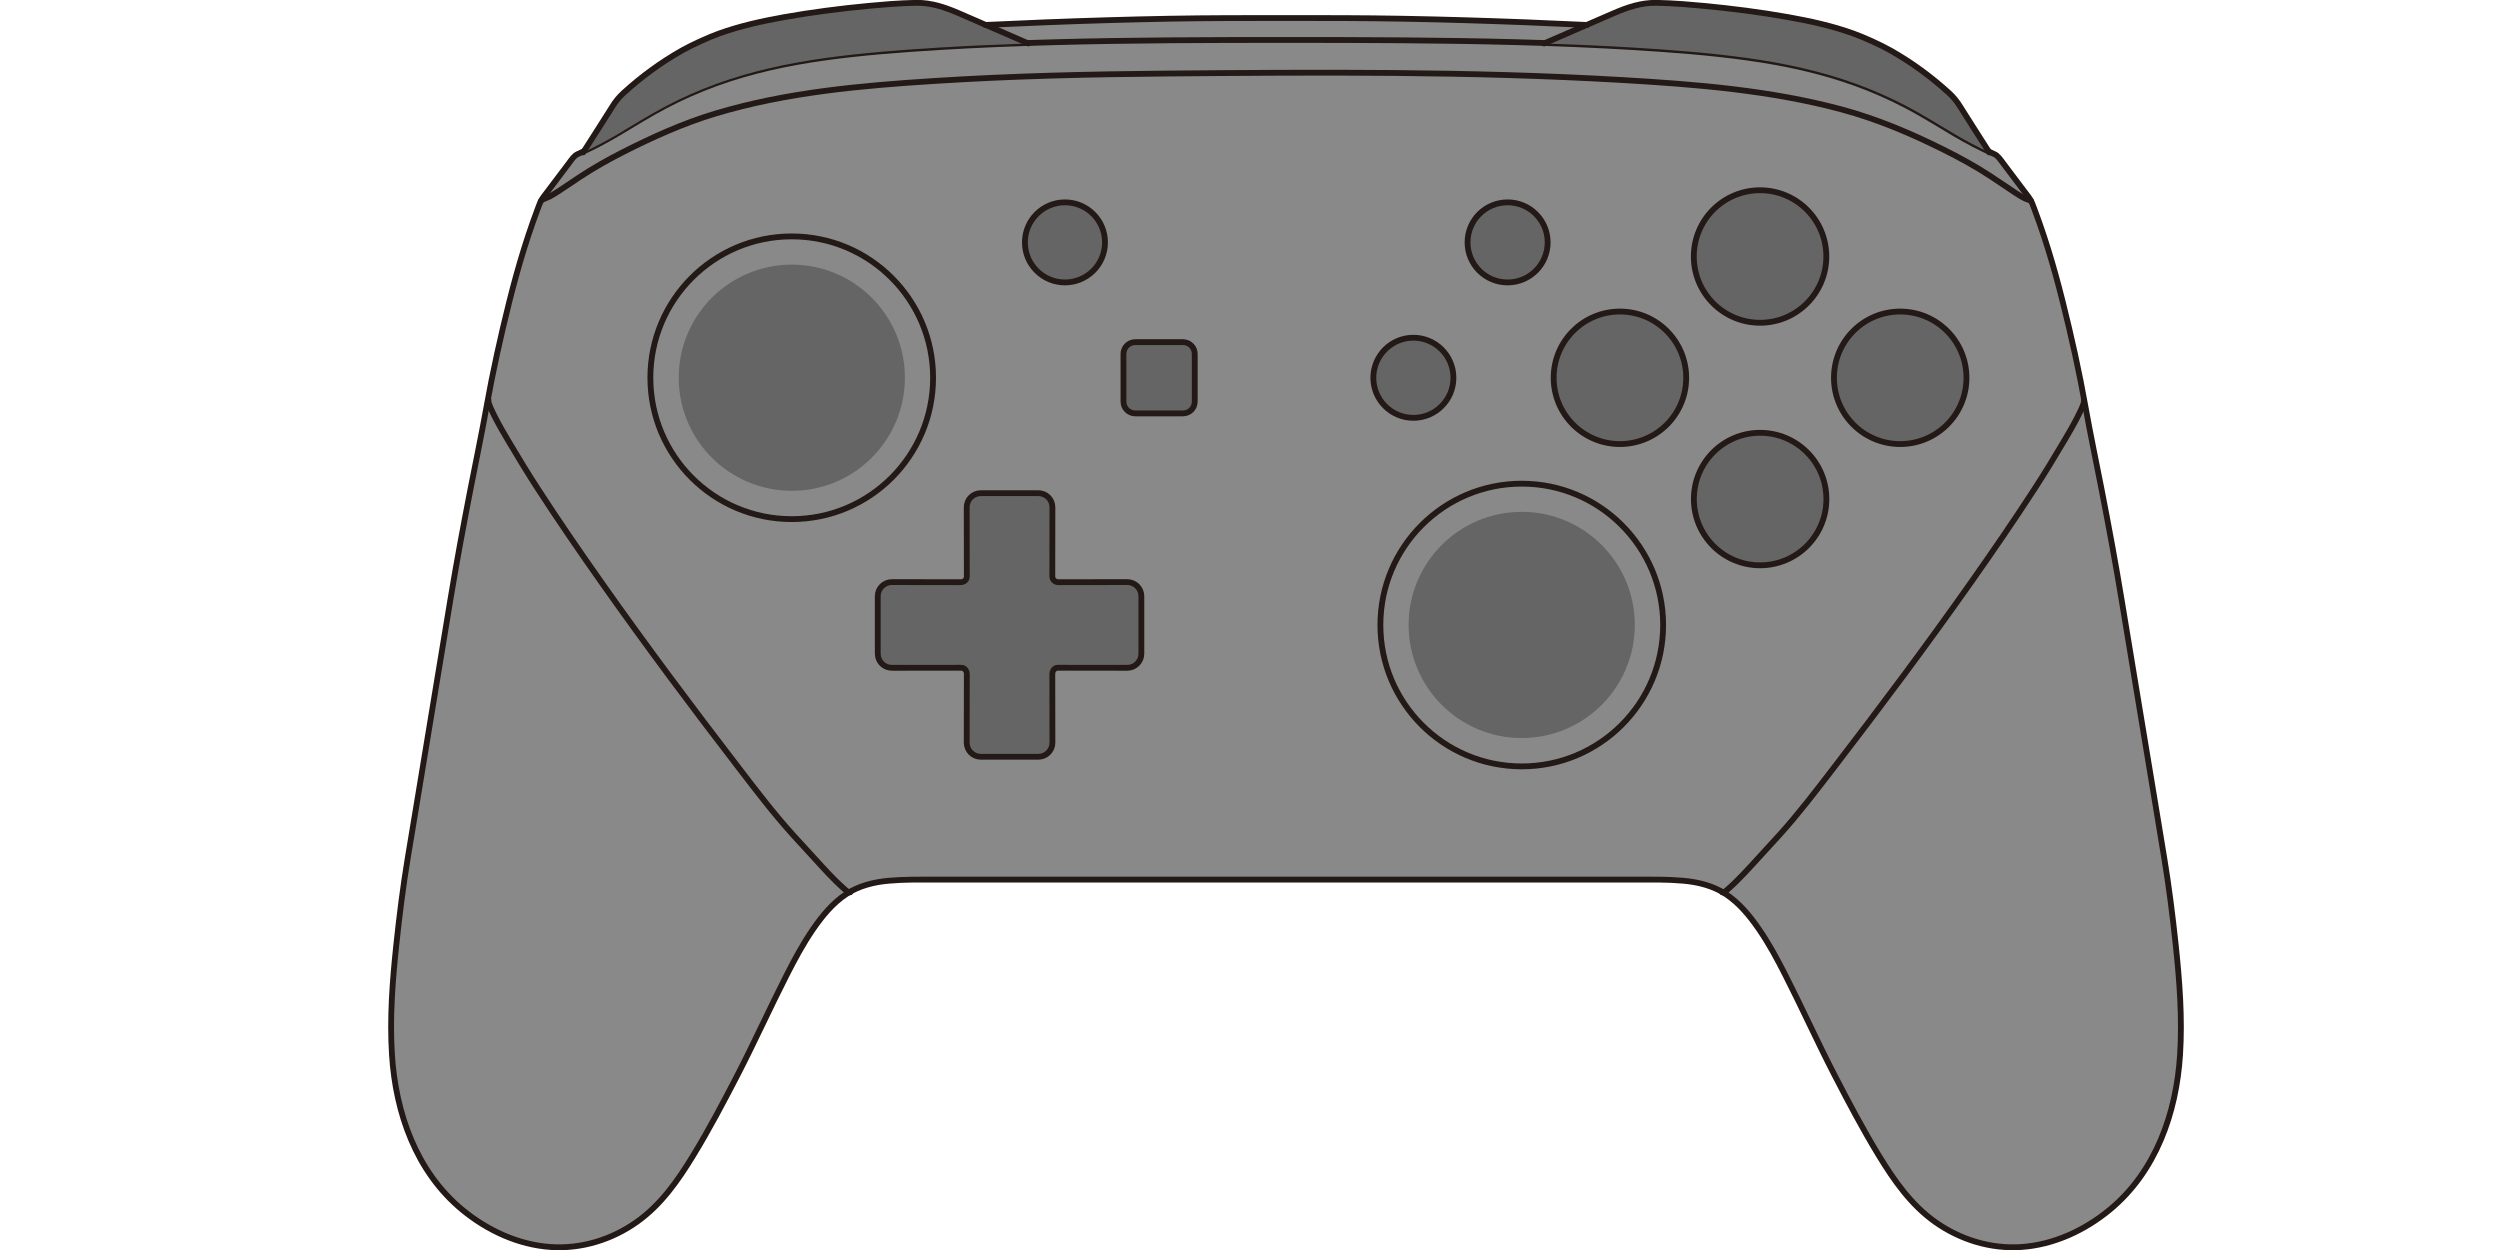 <svg height="100mm" viewBox="0 0 40 26.545" width="200mm" xmlns="http://www.w3.org/2000/svg">
    <g transform="translate(-25 -25.931)">
        <g fill="#898989">
            <path d="m40.117 26.435-.624.054.795.367 7.29-.053 3.671.053.484-.202.423-.193-2.134-.113-7.731-.008z"/>
            <path d="m0 0c.97 0 1.947.018 2.915-.069.882-.079 1.775-.298 2.525-.787.831-.543 1.467-1.321 2.024-2.13.603-.875 1.107-1.814 1.588-2.76 1.022-2.008 1.947-4.064 2.984-6.066.834-1.613 1.686-3.225 2.631-4.777.919-1.506 1.938-2.97 3.392-4.003 1.503-1.066 3.336-1.637 5.18-1.512 1.955.131 3.826 1.004 5.325 2.242 2.776 2.292 4.007 5.817 4.231 9.323.141 2.206-.03 4.435-.263 6.631-.185 1.74-.404 3.484-.689 5.211-.21 1.277-.421 2.554-.631 3.83-.368 2.226-.735 4.451-1.104 6.678-.277 1.679-.554 3.359-.832 5.04-.367 2.229-.78 4.453-1.212 6.672-.321 1.641-.665 3.275-.959 4.921-.375 2.109-.842 4.21-1.362 6.288-.266 1.071-.559 2.136-.885 3.19-.165.529-.337 1.055-.521 1.577-.096.272-.194.544-.296.816-.097.255-.175.507-.341.726-.344.456-.687.912-1.032 1.369-.179.238-.359.475-.536.712-.133.176-.296.428-.506.521-.824.362-1.619.781-2.395 1.24-.957.565-1.897 1.16-2.882 1.677-.977.511-1.987.958-3.023 1.335-2.116.77-4.323 1.245-6.551 1.555-2.295.32-4.612.492-6.923.633-2.316.141-4.636.232-6.955.294-4.627.125-9.257.134-13.886.134-4.63 0-9.26-.009-13.887-.134-2.32-.062-4.639-.153-6.955-.294-2.313-.141-4.629-.313-6.924-.633-2.226-.31-4.435-.785-6.551-1.555-1.035-.377-2.046-.824-3.022-1.335-.985-.517-1.925-1.112-2.883-1.677-.774-.459-1.57-.878-2.394-1.24-.21-.093-.374-.345-.505-.521-.18-.237-.358-.474-.537-.712-.344-.457-.689-.913-1.034-1.369-.165-.219-.244-.471-.339-.726-.102-.272-.2-.544-.296-.816-.183-.522-.357-1.048-.521-1.577-.328-1.054-.619-2.119-.887-3.19-.517-2.078-.985-4.179-1.361-6.288-.294-1.646-.638-3.28-.958-4.921-.433-2.219-.845-4.443-1.214-6.672-.277-1.681-.554-3.361-.832-5.04-.367-2.227-.734-4.452-1.101-6.678-.211-1.276-.422-2.553-.633-3.83-.285-1.727-.504-3.471-.688-5.211-.233-2.196-.404-4.425-.263-6.631.222-3.506 1.455-7.031 4.23-9.323 1.499-1.238 3.37-2.111 5.324-2.242 1.846-.125 3.678.446 5.18 1.512 1.456 1.033 2.475 2.497 3.393 4.003.947 1.552 1.796 3.164 2.632 4.777 1.036 2.002 1.961 4.058 2.984 6.066.481.946.985 1.885 1.587 2.76.558.809 1.193 1.587 2.025 2.13.75.489 1.643.708 2.525.787.967.087 1.944.069 2.915.069z"
                  stroke="#231916" stroke-linecap="round" stroke-linejoin="round" stroke-width=".35"
                  transform="matrix(.353 0 0 -.353 53.174 44.61)"/>
        </g>
        <g>
            <path id="rightStick" class="svgButtonClickable" d="m0 0c-3.757 0-6.804 3.046-6.804 6.804 0 3.756 3.047 6.803 6.804 6.803s6.803-3.047 6.803-6.803c0-3.758-3.046-6.804-6.803-6.804"
                  fill="#666565" transform="matrix(.353 0 0 -.353 50.77 41.604)"/>
            <path id="leftStick" class="svgButtonClickable" d="m0 0c-3.758 0-6.804 3.047-6.804 6.804 0 3.758 3.046 6.803 6.804 6.803 3.757 0 6.803-3.045 6.803-6.803 0-3.757-3.046-6.804-6.803-6.804"
                  fill="#666565" transform="matrix(.353 0 0 -.353 35.27 36.354)"/>
            <path id="dpad" class="svgButtonClickable" d="m0 0c0 .06.025.146.059.195.076.115.159.16.297.159 1.382 0 2.767-.002 4.151-.004.47-.002.85.379.85.848v1.73 1.728c0 .471-.38.851-.85.85-1.384-.002-2.769-.004-4.151-.006-.197 0-.356.158-.356.354.002 1.384.004 2.768.006 4.152.002.47-.379.851-.849.851-1.153-.001-2.305-.001-3.458 0-.47 0-.85-.381-.849-.851.002-1.384.004-2.768.006-4.152 0-.145-.049-.231-.174-.305-.047-.028-.126-.049-.181-.049-1.384.002-2.768.004-4.151.006-.471.001-.852-.379-.852-.85v-1.728-1.73c0-.469.381-.85.852-.848 1.383.002 2.767.004 4.151.004.138.001.22-.044.296-.159.033-.049.059-.135.059-.195-.002-1.383-.004-2.768-.006-4.151-.001-.47.379-.851.849-.851h3.458c.47 0 .851.381.849.851-.002 1.383-.004 2.768-.006 4.151"
                  fill="#666565" transform="matrix(.353 0 0 -.353 40.802 40.236)"/>
            <path id="yButton" class="svgButtonClickable" d="m0 0c0-2.201-1.785-3.986-3.986-3.986s-3.987 1.785-3.987 3.986c0 2.202 1.786 3.986 3.987 3.986s3.986-1.784 3.986-3.986"
                  fill="#666565" transform="matrix(.353 0 0 -.353 54.263 33.954)"/>
            <path id="bButton" class="svgButtonClickable" d="m0 0c0-2.201 1.785-3.986 3.986-3.986s3.987 1.785 3.987 3.986-1.786 3.986-3.987 3.986-3.986-1.785-3.986-3.986"
                  fill="#666565" transform="matrix(.353 0 0 -.353 54.426 36.529)"/>
            <path id="aButton" class="svgButtonClickable" d="m0 0c0 2.202 1.784 3.986 3.985 3.986 2.202 0 3.987-1.784 3.987-3.986 0-2.201-1.785-3.986-3.987-3.986-2.201 0-3.985 1.785-3.985 3.986"
                  fill="#666565" transform="matrix(.353 0 0 -.353 57.401 33.954)"/>
            <path id="xButton" class="svgButtonClickable" d="m0 0c0-2.202-1.785-3.986-3.986-3.986s-3.987 1.784-3.987 3.986 1.786 3.986 3.987 3.986 3.986-1.784 3.986-3.986"
                  fill="#666565" transform="matrix(.353 0 0 -.353 57.239 31.378)"/>
            <path id="captureButton" class="svgButtonClickable" d="m0 0v2.87c0 .392.317.709.709.709h2.87c.391 0 .709-.317.709-.709v-2.87c0-.392-.318-.708-.709-.708h-2.87c-.392 0-.709.316-.709.708"
                  fill="#666565" transform="matrix(.353 0 0 -.353 42.313 34.46)"/>
            <path id="plusButton" class="svgButtonClickable" d="m0 0c0 1.331 1.078 2.408 2.409 2.408s2.41-1.077 2.41-2.408-1.079-2.41-2.41-2.41-2.409 1.079-2.409 2.41"
                  fill="#666565" transform="matrix(.353 0 0 -.353 49.62 31.078)"/>
            <path id="minusButton" class="svgButtonClickable" d="m0 0c0 1.331 1.079 2.408 2.409 2.408s2.409-1.077 2.409-2.408-1.079-2.41-2.409-2.41-2.409 1.079-2.409 2.41"
                  fill="#666565" transform="matrix(.353 0 0 -.353 40.22 31.078)"/>
            
            <path id="homeButton" class="svgButtonClickable" d="m0 0c0-1.33-1.078-2.409-2.41-2.409-1.33 0-2.408 1.079-2.408 2.409 0 1.331 1.078 2.411 2.408 2.411 1.332 0 2.41-1.08 2.41-2.411z"
                      fill="#666565"
                      transform="matrix(.353 0 0 -.353 49.32 33.954)"/>
            <path id="lButton" d="m0 0c.716.329 1.411.7 2.09 1.103.958.565 1.897 1.16 2.883 1.676.976.512 1.987.958 3.022 1.335 2.115.771 4.324 1.245 6.551 1.556 2.295.319 4.611.492 6.924.633 1.766.107 3.535.185 5.304.244-.957.419-3.07 1.339-4.031 1.751l-.002.001c-.057.025-.115.05-.173.075l-.003.001c-.824.354-1.619.628-2.546.618-.414-.005-1.138-.042-1.551-.073-1.725-.132-3.439-.32-5.149-.583-.421-.064-.841-.135-1.261-.21-1.323-.236-2.618-.522-3.889-.978-.623-.222-1.662-.696-2.238-1.023-1.277-.724-2.432-1.567-3.516-2.556-.26-.236-.474-.499-.658-.797-.001.001-.002.001-.002.001l.002-.001c-.484-.772-1.277-2.012-1.77-2.78z"
                  fill="#666565" transform="matrix(.353 0 0 -.353 30.843 29.165)"/>
            <path d="m0 0c-.716.329-1.411.7-2.09 1.103-.958.565-1.897 1.16-2.883 1.676-.976.512-1.987.958-3.022 1.335-2.115.771-4.324 1.245-6.551 1.556-2.295.319-4.611.492-6.924.633-1.766.107-3.535.185-5.304.244.957.419 3.07 1.339 4.031 1.751l.002.001c.057.025.115.05.173.075l.003.001c.824.354 1.619.628 2.546.618.415-.005 1.138-.042 1.551-.073 1.725-.132 3.439-.32 5.149-.583.421-.064.842-.135 1.261-.21 1.323-.236 2.618-.522 3.889-.978.623-.222 1.662-.696 2.238-1.023 1.277-.724 2.432-1.567 3.516-2.556.26-.236.474-.499.658-.797.001.001.002.001.002.001l-.002-.001c.484-.772 1.278-2.012 1.77-2.78z"
                  fill="#666565" transform="matrix(.353 0 0 -.353 60.696 29.165)"/>
            <g stroke="#231916" stroke-width=".35">
                <path d="m0 0c0 .06.025.146.059.195.076.115.159.16.297.159 1.382 0 2.767-.002 4.151-.004.47-.002.85.379.85.848v1.73 1.728c0 .471-.38.851-.85.85-1.384-.002-2.769-.004-4.151-.006-.197 0-.356.158-.356.354.002 1.384.004 2.768.006 4.152.002.47-.379.851-.849.851-1.153-.001-2.305-.001-3.458 0-.47 0-.85-.381-.849-.851.002-1.384.004-2.768.006-4.152 0-.145-.049-.231-.174-.305-.047-.028-.126-.049-.181-.049-1.384.002-2.768.004-4.151.006-.471.001-.852-.379-.852-.85v-1.728-1.73c0-.469.381-.85.852-.848 1.383.002 2.767.004 4.151.004.138.001.22-.044.296-.159.033-.049.059-.135.059-.195-.002-1.383-.004-2.768-.006-4.151-.001-.47.379-.851.849-.851h3.458c.47 0 .851.381.849.851-.002 1.383-.004 2.768-.006 4.151z"
                      fill="none" stroke-linecap="round" stroke-linejoin="round"
                      transform="matrix(.353 0 0 -.353 40.802 40.236)"/>
                <path d="m0 0c0-2.201-1.785-3.986-3.986-3.986s-3.987 1.785-3.987 3.986c0 2.202 1.786 3.986 3.987 3.986s3.986-1.784 3.986-3.986z"
                      fill="none" stroke-linecap="round" stroke-linejoin="round"
                      transform="matrix(.353 0 0 -.353 54.263 33.954)"/>
                <path d="m0 0c0-2.201 1.785-3.986 3.986-3.986s3.987 1.785 3.987 3.986-1.786 3.986-3.987 3.986-3.986-1.785-3.986-3.986z"
                      fill="none" stroke-linecap="round" stroke-linejoin="round"
                      transform="matrix(.353 0 0 -.353 54.426 36.529)"/>
                <path d="m0 0c0 2.202 1.784 3.986 3.985 3.986 2.202 0 3.987-1.784 3.987-3.986 0-2.201-1.785-3.986-3.987-3.986-2.201 0-3.985 1.785-3.985 3.986z"
                      fill="none" stroke-linecap="round" stroke-linejoin="round"
                      transform="matrix(.353 0 0 -.353 57.401 33.954)"/>
                <path d="m0 0c0-2.202-1.785-3.986-3.986-3.986s-3.987 1.784-3.987 3.986 1.786 3.986 3.987 3.986 3.986-1.784 3.986-3.986z"
                      fill="none" stroke-linecap="round" stroke-linejoin="round"
                      transform="matrix(.353 0 0 -.353 57.239 31.378)"/>
                <path d="m0 0v2.87c0 .392.317.709.709.709h2.87c.391 0 .709-.317.709-.709v-2.87c0-.392-.318-.708-.709-.708h-2.87c-.392 0-.709.316-.709.708z"
                      fill="none" stroke-linecap="round" stroke-linejoin="round"
                      transform="matrix(.353 0 0 -.353 42.313 34.46)"/>
                <path d="m0 0c.492.768 1.286 2.008 1.77 2.78l-.002.001s.001 0 .002-.001c.184.298.398.561.658.797 1.084.988 2.239 1.832 3.515 2.556.577.327 1.616.801 2.239 1.023 1.271.455 2.566.741 3.888.978.42.075.841.145 1.262.21 1.71.262 3.424.451 5.148.583.414.031 1.137.068 1.551.073.928.01 1.723-.265 2.547-.618l.003-.001c.058-.026.115-.05.173-.075l.002-.001c.961-.412 3.074-1.332 4.031-1.751"
                      fill="none" stroke-linecap="round" stroke-linejoin="round"
                      transform="matrix(.353 0 0 -.353 30.839 29.168)"/>
                <path d="m0 0c0 1.331 1.078 2.408 2.409 2.408s2.41-1.077 2.41-2.408-1.079-2.41-2.41-2.41-2.409 1.079-2.409 2.41z"
                      fill="none" stroke-linecap="round" stroke-linejoin="round"
                      transform="matrix(.353 0 0 -.353 49.62 31.078)"/>
                <path d="m0 0c0 1.331 1.079 2.408 2.409 2.408s2.409-1.077 2.409-2.408-1.079-2.41-2.409-2.41-2.409 1.079-2.409 2.41z"
                      fill="none" stroke-linecap="round" stroke-linejoin="round"
                      transform="matrix(.353 0 0 -.353 40.22 31.078)"/>
                <path d="m0 0c0-1.33-1.078-2.409-2.41-2.409-1.33 0-2.408 1.079-2.408 2.409 0 1.331 1.078 2.411 2.408 2.411 1.332 0 2.41-1.08 2.41-2.411z"
                      fill="none" stroke-linecap="round" stroke-linejoin="round"
                      transform="matrix(.353 0 0 -.353 49.32 33.954)"/>
                <path d="m0 0c-.023-.127.065-.328.129-.475.083-.189.174-.372.267-.556.24-.475.51-.935.781-1.393.578-.978 1.169-1.951 1.787-2.904 1.255-1.934 2.56-3.834 3.889-5.717 2.649-3.755 5.403-7.437 8.205-11.08 1.057-1.377 2.108-2.76 3.275-4.047.568-.627 1.143-1.249 1.715-1.873.275-.301.557-.598.847-.885.149-.146.299-.291.456-.428.092-.083.291-.284.408-.253"
                      fill="none" stroke-linecap="round" stroke-linejoin="round"
                      transform="matrix(.353 0 0 -.353 28.829 34.428)"/>
                <path d="m0 0c-.49.768-1.285 2.008-1.768 2.78l.001.001c-.001 0-.001 0-.001-.001-.185.298-.398.561-.658.797-1.084.988-2.24 1.832-3.515 2.556-.577.327-1.616.801-2.241 1.023-1.269.455-2.566.741-3.888.978-.42.075-.84.145-1.262.21-1.709.262-3.423.451-5.147.583-.414.031-1.136.068-1.551.073-.927.01-1.722-.265-2.548-.618l-.002-.001c-.058-.026-.115-.05-.173-.075l-.003-.001c-.961-.412-3.072-1.332-4.031-1.751"
                      fill="none" stroke-linecap="round" stroke-linejoin="round"
                      transform="matrix(.353 0 0 -.353 60.7 29.168)"/>
                <path d="m0 0c-4.652.222-9.961.398-14.617.413-1.744.006-5.234.005-6.978 0-4.656-.013-9.964-.191-14.616-.413"
                      fill="#898989" stroke-linecap="round" stroke-linejoin="round"
                      transform="matrix(.353 0 0 -.353 52.157 26.461)"/>
                <path d="m0 0c.023-.127-.066-.328-.129-.475-.082-.189-.174-.372-.267-.556-.241-.475-.51-.935-.781-1.393-.577-.978-1.169-1.951-1.788-2.904-1.254-1.934-2.56-3.834-3.888-5.717-2.649-3.755-5.403-7.437-8.204-11.08-1.058-1.377-2.109-2.76-3.275-4.047-.568-.627-1.144-1.249-1.715-1.873-.276-.301-.557-.598-.848-.885-.148-.146-.299-.291-.456-.428-.092-.083-.292-.284-.409-.253"
                      fill="none" stroke-linecap="round" stroke-linejoin="round"
                      transform="matrix(.353 0 0 -.353 62.71 34.428)"/>
                <path d="m0 0c0 4.695-3.808 8.504-8.504 8.504-4.697 0-8.504-3.809-8.504-8.504 0-4.697 3.807-8.505 8.504-8.505 4.696 0 8.504 3.808 8.504 8.505z"
                      fill="none" stroke-linecap="round" stroke-linejoin="round"
                      transform="matrix(.353 0 0 -.353 38.27 33.953)"/>
                <path d="m0 0c0-4.696 3.808-8.504 8.505-8.504 4.695 0 8.504 3.808 8.504 8.504 0 4.697-3.809 8.504-8.504 8.504-4.697 0-8.505-3.807-8.505-8.504z"
                      fill="none" stroke-linecap="round" stroke-linejoin="round"
                      transform="matrix(.353 0 0 -.353 47.769 39.204)"/>
                <path d="m0 0c-.439.107-.85.419-1.223.664-.397.26-.787.533-1.185.793-.923.605-1.888 1.133-2.875 1.623-1.965.978-3.962 1.824-6.084 2.397-4.296 1.158-8.777 1.511-13.202 1.77-9.146.534-18.336.47-27.494.39-4.613-.041-9.227-.149-13.832-.442-4.443-.281-8.951-.677-13.233-1.965-1.941-.584-3.782-1.417-5.587-2.334-.9-.458-1.777-.957-2.621-1.514-.389-.257-.771-.523-1.162-.778-.193-.125-.389-.249-.589-.362-.061-.035-.535-.215-.543-.246"
                      fill="none" stroke-linecap="round" stroke-linejoin="round"
                      transform="matrix(.353 0 0 -.353 61.579 30.189)"/>
            </g>
        </g>
    </g>
</svg>
